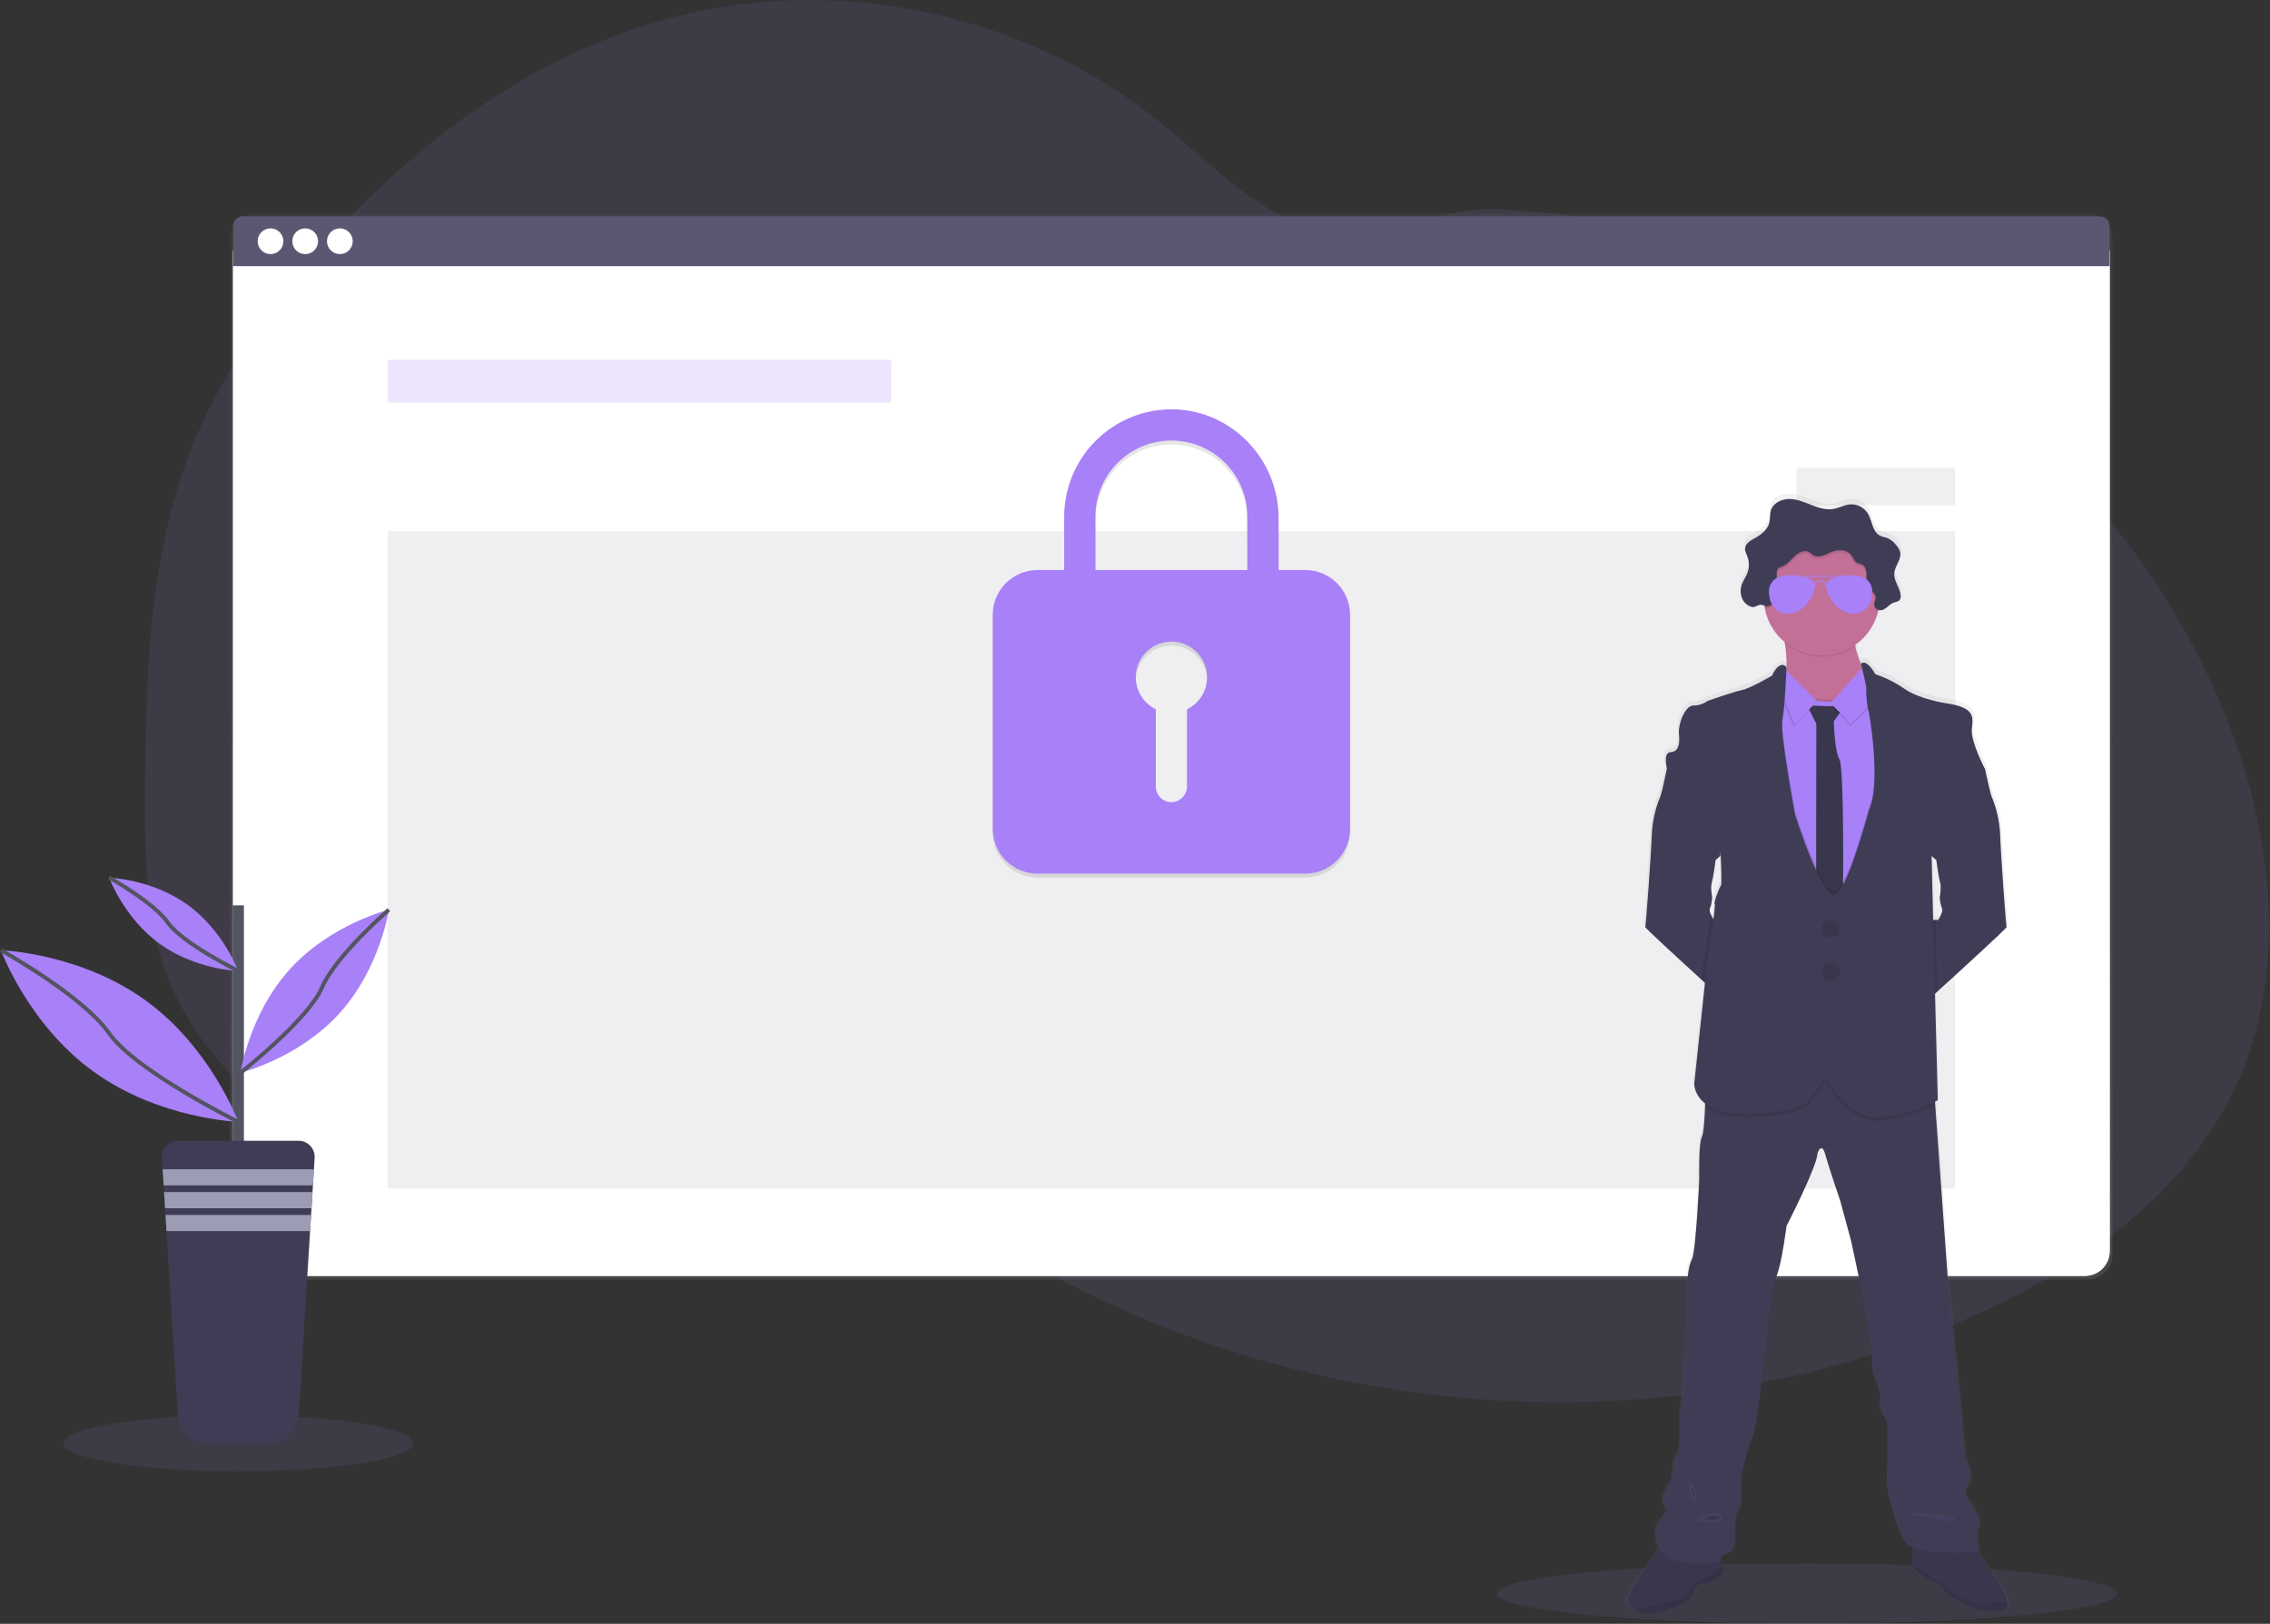 <svg width="1146" height="820" viewBox="0 0 1146 820" fill="none" xmlns="http://www.w3.org/2000/svg">
<rect x="0" y="0" width="1146" height="820" fill="#333333" stroke="none"/>
<g clip-path="url(#clip0)">
<path opacity="0.1" d="M1127.43 551.22C1100.86 606.03 1046.91 642.68 991 666.85C915.73 699.4 832.84 712.31 751.09 706.85C736.763 705.897 722.48 704.373 708.24 702.28C658.784 695.065 610.568 681.025 564.97 660.56C551.81 654.633 538.917 648.163 526.29 641.15C505.2 629.461 484.993 616.245 465.83 601.61C461.01 597.93 456.257 594.157 451.57 590.29C448.32 587.61 445.1 584.87 441.83 582.21C434.93 576.6 427.83 571.27 419.91 567.28C417.52 566.075 415.07 564.994 412.57 564.04C387.49 554.5 358.57 558.1 332.46 565.54C312.6 571.2 293.24 578.95 273.4 584.48C264.575 587.015 255.583 588.926 246.49 590.2C226.189 592.77 205.572 590.959 186.03 584.89L184.36 584.37C181.56 583.49 178.783 582.527 176.03 581.48L174.36 580.84C171.693 579.813 169.083 578.71 166.53 577.53L164.86 576.77C162.193 575.53 159.583 574.22 157.03 572.84C156.11 572.36 155.2 571.84 154.3 571.35C139.773 563.236 126.568 552.955 115.14 540.86C114.81 540.53 114.5 540.19 114.14 539.86C112.55 538.14 110.99 536.39 109.48 534.6C108.92 533.94 108.36 533.28 107.81 532.6C106.017 530.413 104.287 528.177 102.62 525.89C102.37 525.56 102.13 525.22 101.89 524.89C95.061 515.443 89.4 505.206 85.03 494.4C84.89 494.07 84.76 493.73 84.64 493.4C83.307 489.967 82.09 486.477 80.99 482.93C80.54 481.45 80.11 479.93 79.73 478.45C79.6 478.01 79.48 477.56 79.37 477.12C73.85 455.39 73.22 432.8 73.22 410.34C73.22 407.72 73.22 405.103 73.22 402.49C73.38 366.16 73.94 329.21 79.3 293.38C79.3 293.13 79.37 292.88 79.41 292.64C81.204 280.578 83.644 268.621 86.72 256.82C89.939 244.438 94.053 232.306 99.03 220.52C111.36 191.52 129.29 165.13 149.2 140.67C199.35 79.12 265.12 27.45 342.1 8.11C425.05 -12.72 517.24 7.24 584.15 60.51C604.55 76.75 622.88 95.98 645.79 108.43C665.79 119.27 689.2 123.76 710.62 115.23C728.32 108.18 739.84 104.68 759.72 105.75C800.876 108.078 841.449 116.576 880.08 130.96C881.64 131.53 883.2 132.12 884.75 132.71C985.46 171.24 1072.03 247.79 1117.03 346.16C1118.22 348.76 1119.38 351.38 1120.5 354.02C1147.33 416.69 1157.03 490.14 1127.43 551.22Z" fill="#A880F7"/>
<path opacity="0.1" d="M120.3 742.99C169.056 742.99 208.58 736.641 208.58 728.81C208.58 720.979 169.056 714.63 120.3 714.63C71.544 714.63 32.02 720.979 32.02 728.81C32.02 736.641 71.544 742.99 120.3 742.99Z" fill="#A880F7"/>
<path opacity="0.1" d="M912.26 819.91C998.709 819.91 1068.79 813.105 1068.79 804.71C1068.79 796.315 998.709 789.51 912.26 789.51C825.811 789.51 755.73 796.315 755.73 804.71C755.73 813.105 825.811 819.91 912.26 819.91Z" fill="#A880F7"/>
<path d="M1053.98 107.75H128.63C121.732 107.75 116.14 113.342 116.14 120.24V633.59C116.14 640.488 121.732 646.08 128.63 646.08H1053.98C1060.88 646.08 1066.47 640.488 1066.47 633.59V120.24C1066.47 113.342 1060.88 107.75 1053.98 107.75Z" fill="url(#paint0_linear)"/>
<path d="M1052.58 115.32H130.14C123.242 115.32 117.65 120.912 117.65 127.81V631.8C117.65 638.698 123.242 644.29 130.14 644.29H1052.58C1059.48 644.29 1065.07 638.698 1065.07 631.8V127.81C1065.07 120.912 1059.48 115.32 1052.58 115.32Z" fill="white"/>
<path d="M1052.58 115.32H130.14C123.242 115.32 117.65 120.912 117.65 127.81V631.8C117.65 638.698 123.242 644.29 130.14 644.29H1052.58C1059.48 644.29 1065.07 638.698 1065.07 631.8V127.81C1065.07 120.912 1059.48 115.32 1052.58 115.32Z" fill="white"/>
<path opacity="0.04" d="M1052.58 115.32H130.14C123.242 115.32 117.65 120.912 117.65 127.81V631.8C117.65 638.698 123.242 644.29 130.14 644.29H1052.58C1059.48 644.29 1065.07 638.698 1065.07 631.8V127.81C1065.07 120.912 1059.48 115.32 1052.58 115.32Z" fill="white"/>
<path d="M1060.26 109.25H122.46C121.184 109.25 119.961 109.757 119.059 110.659C118.157 111.561 117.65 112.784 117.65 114.06V134.39H1065.03V114.06C1065.03 112.791 1064.53 111.574 1063.64 110.673C1062.74 109.772 1061.53 109.261 1060.26 109.25Z" fill="#5A5773"/>
<path d="M136.57 128.32C140.16 128.32 143.07 125.41 143.07 121.82C143.07 118.23 140.16 115.32 136.57 115.32C132.98 115.32 130.07 118.23 130.07 121.82C130.07 125.41 132.98 128.32 136.57 128.32Z" fill="white"/>
<path d="M154.07 128.32C157.66 128.32 160.57 125.41 160.57 121.82C160.57 118.23 157.66 115.32 154.07 115.32C150.48 115.32 147.57 118.23 147.57 121.82C147.57 125.41 150.48 128.32 154.07 128.32Z" fill="white"/>
<path d="M171.57 128.32C175.16 128.32 178.07 125.41 178.07 121.82C178.07 118.23 175.16 115.32 171.57 115.32C167.98 115.32 165.07 118.23 165.07 121.82C165.07 125.41 167.98 128.32 171.57 128.32Z" fill="white"/>
<path opacity="0.2" d="M449.93 181.67H195.68V203.25H449.93V181.67Z" fill="#A880F7"/>
<path opacity="0.1" d="M987.04 268.2H195.68V600.16H987.04V268.2Z" fill="#5A5773"/>
<path opacity="0.1" d="M659.03 289.85H645.48V263.53C645.48 233.83 621.8 209.14 592.1 208.69C584.938 208.615 577.832 209.958 571.192 212.641C564.552 215.325 558.508 219.296 553.409 224.325C548.311 229.355 544.258 235.344 541.485 241.948C538.711 248.551 537.272 255.638 537.25 262.8V289.85H523.73C517.755 289.868 512.03 292.25 507.805 296.475C503.58 300.7 501.198 306.425 501.18 312.4V420.62C501.198 426.595 503.58 432.32 507.805 436.545C512.03 440.77 517.755 443.152 523.73 443.17H659.03C665.004 443.152 670.728 440.769 674.951 436.544C679.175 432.319 681.554 426.594 681.57 420.62V312.4C681.554 306.426 679.175 300.701 674.951 296.476C670.728 292.251 665.004 289.869 659.03 289.85ZM599.28 360.2V398.96C599.293 401.012 598.525 402.993 597.133 404.501C595.74 406.008 593.827 406.93 591.78 407.08C590.711 407.13 589.644 406.963 588.641 406.588C587.639 406.214 586.724 405.64 585.95 404.902C585.176 404.163 584.559 403.275 584.138 402.292C583.717 401.308 583.5 400.25 583.5 399.18V360.18C579.842 358.396 576.896 355.425 575.144 351.751C573.391 348.077 572.936 343.918 573.851 339.953C574.767 335.987 576.999 332.448 580.185 329.915C583.37 327.381 587.32 326.001 591.39 326.001C595.46 326.001 599.41 327.381 602.595 329.915C605.781 332.448 608.013 335.987 608.929 339.953C609.844 343.918 609.389 348.077 607.636 351.751C605.884 355.425 602.938 358.396 599.28 360.18V360.2ZM629.72 289.85H553.03V262.8C553.03 252.634 557.068 242.885 564.257 235.697C571.445 228.508 581.194 224.47 591.36 224.47C601.526 224.47 611.275 228.508 618.463 235.697C625.652 242.885 629.69 252.634 629.69 262.8L629.72 289.85Z" fill="black"/>
<path d="M659.03 287.85H645.48V261.53C645.48 231.83 621.8 207.14 592.1 206.69C584.938 206.615 577.832 207.958 571.192 210.641C564.552 213.325 558.508 217.296 553.409 222.325C548.311 227.355 544.258 233.344 541.485 239.948C538.711 246.551 537.272 253.638 537.25 260.8V287.85H523.73C517.755 287.868 512.03 290.25 507.805 294.475C503.58 298.7 501.198 304.425 501.18 310.4V418.62C501.198 424.595 503.58 430.32 507.805 434.545C512.03 438.77 517.755 441.152 523.73 441.17H659.03C665.004 441.152 670.728 438.769 674.951 434.544C679.175 430.319 681.554 424.594 681.57 418.62V310.4C681.554 304.426 679.175 298.701 674.951 294.476C670.728 290.251 665.004 287.869 659.03 287.85V287.85ZM599.28 358.2V396.96C599.293 399.012 598.525 400.993 597.133 402.501C595.74 404.008 593.827 404.93 591.78 405.08C590.711 405.13 589.644 404.963 588.641 404.588C587.639 404.214 586.724 403.64 585.95 402.902C585.176 402.163 584.559 401.275 584.138 400.292C583.717 399.308 583.5 398.25 583.5 397.18V358.18C579.842 356.396 576.896 353.425 575.144 349.751C573.391 346.077 572.936 341.918 573.851 337.953C574.767 333.987 576.999 330.448 580.185 327.915C583.37 325.381 587.32 324.001 591.39 324.001C595.46 324.001 599.41 325.381 602.595 327.915C605.781 330.448 608.013 333.987 608.929 337.953C609.844 341.918 609.389 346.077 607.636 349.751C605.884 353.425 602.938 356.396 599.28 358.18V358.2ZM629.72 287.85H553.03V260.8C553.03 250.634 557.068 240.885 564.257 233.697C571.445 226.508 581.194 222.47 591.36 222.47C601.526 222.47 611.275 226.508 618.463 233.697C625.652 240.885 629.69 250.634 629.69 260.8L629.72 287.85Z" fill="#A880F7"/>
<path opacity="0.1" d="M987.04 236.25H906.94V255.16H987.04V236.25Z" fill="#5A5773"/>
<path d="M1014.3 809.29C1013.77 806.639 1012.87 804.077 1011.62 801.68L999.62 783.76H999.69C999.69 783.76 997.8 774.76 999.69 770.34C1001.58 765.92 992.95 755.05 992.95 755.05C992.95 755.05 991.9 752.32 994.64 748.96C997.38 745.6 992.95 735.76 992.95 735.76C992.95 735.76 990.85 715.21 990.64 712.07C990.43 708.93 988.74 691.53 988.74 691.53L984.74 654.64L977.62 556.87L977.49 555.04C978.37 554.61 978.84 554.34 978.84 554.34L977.42 500.28L978.65 499.17C989.39 489.45 1014.16 466.95 1013.91 466.46C1013.66 465.97 1010.91 428.89 1010.59 419.61C1010.32 413.015 1008.87 406.521 1006.33 400.43C1005.71 399.2 1003.92 391.09 1003.18 387.66C1002.98 386.72 1002.85 386.13 1002.85 386.13C1002.85 386.13 995.59 372.29 996.22 366C996.85 359.71 998.11 355 982.63 352.8C982.63 352.8 969.63 350.86 961.89 345.57C957.313 342.401 952.31 339.896 947.03 338.13C947.03 338.13 942.69 330.13 939.67 332.84C938.391 329.985 937.435 326.997 936.82 323.93L936.73 323.37C942.463 319.373 946.588 313.468 948.37 306.71C948.47 306.33 948.55 305.94 948.64 305.56C948.94 305.662 949.253 305.719 949.57 305.73C952.2 305.73 953.82 302.8 956.28 301.87C957.28 301.48 958.51 301.42 959.28 300.63C959.534 300.325 959.723 299.973 959.837 299.593C959.95 299.213 959.985 298.814 959.94 298.42C959.965 298.147 959.965 297.873 959.94 297.6C959.945 297.503 959.945 297.407 959.94 297.31V297.41C959.27 293.77 956.45 290.54 956.76 286.84C957.06 283.36 960.12 280.3 959.87 276.91C959.867 276.642 959.843 276.375 959.8 276.11V276.23C959.427 274.906 958.741 273.692 957.8 272.69C956.724 271.223 955.311 270.037 953.68 269.23C952.29 268.62 950.68 268.48 949.38 267.75C945.56 265.67 945.57 260.25 943.3 256.55C942.327 255.005 940.947 253.759 939.311 252.95C937.676 252.14 935.848 251.797 934.03 251.96C931.19 252.24 928.62 253.75 925.81 254.24C921.97 254.92 918.06 253.67 914.42 252.24C910.78 250.81 907.09 249.24 903.18 249.24C899.27 249.24 895.04 251.24 893.86 254.93C893.23 256.93 893.54 259.08 893.06 261.11C892.2 264.69 889.06 267.25 885.81 269.03C883.81 270.14 881.43 271.41 880.81 273.51C880.81 273.45 880.81 273.4 880.81 273.35C880.765 273.518 880.732 273.688 880.71 273.86C880.69 274.083 880.69 274.307 880.71 274.53C880.71 275.97 881.47 277.34 881.98 278.71C882.93 281.316 882.909 284.178 881.92 286.77C881.18 288.67 879.92 290.34 879.2 292.23C878.861 293.11 878.639 294.032 878.54 294.97V294.81C878.515 295.236 878.515 295.664 878.54 296.09C878.528 297.55 878.871 298.992 879.54 300.29C879.999 301.186 880.632 301.982 881.404 302.629C882.175 303.277 883.068 303.763 884.03 304.06C886.03 304.52 887.28 302.56 889.39 303.06C889.768 303.151 890.139 303.268 890.5 303.41C890.57 303.86 890.64 304.31 890.72 304.75C891.996 311.48 895.582 317.553 900.86 321.92C900.86 322.16 900.94 322.4 900.97 322.65C901.609 326.637 901.887 330.673 901.8 334.71C901.8 334.71 898.65 330.1 894.33 339C894.33 339 883.06 345.5 879.17 346.24C875.28 346.98 861.47 351.79 861.47 351.79C859.387 353.296 856.881 354.105 854.31 354.1C850 354.1 846.42 363.53 846.94 368.66C847.46 373.79 846.63 377.57 842.62 377.78C838.61 377.99 840.8 386.12 840.83 386.26L840.46 388.01C839.68 391.59 837.98 399.27 837.38 400.47C834.837 406.562 833.392 413.055 833.11 419.65C832.8 428.93 830.11 465.87 829.8 466.5C829.59 466.91 846.56 482.42 858.49 493.26L860.22 494.82L854.73 546.1C854.89 548.076 855.477 549.993 856.451 551.72C857.425 553.446 858.762 554.941 860.37 556.1C860.37 556.7 860.37 557.31 860.31 557.94C860.07 563.94 859.59 571.2 858.63 573.1C856.95 576.46 857.37 594.48 857.37 594.48C857.37 594.48 855.68 631.16 853.58 635.15C851.48 639.14 851.05 647.51 851.68 649.15C852.31 650.79 849.57 694.84 849.57 694.84L847.47 714.55C847.47 714.55 848.1 733.41 846.2 733.83C844.3 734.25 843.25 747.25 843.25 747.25C843.25 747.25 836.52 756.47 839.46 759.82C842.4 763.17 839.03 764.65 838.72 765.48C838.41 766.31 832.3 769.48 836.72 781.2C836.761 781.316 836.807 781.429 836.86 781.54C832.72 787.29 819.6 805.84 820.4 808.66C820.991 810.454 822.242 811.956 823.9 812.86C826.99 814.71 832.29 815.57 840.72 812.86C854.72 808.35 853.72 805.1 853.72 805.1C853.792 803.581 854.444 802.146 855.541 801.093C856.639 800.04 858.099 799.448 859.62 799.44C865.41 799.02 869.73 793.68 869.73 793.68L869.05 791.15L868.12 787.65C868.23 786.65 868.94 784.9 872.12 783.93C876.97 782.46 875.7 773.24 875.7 773.24C875.7 773.24 875.28 763.6 877.38 762.34C879.48 761.08 878.65 745.15 878.65 745.15C878.65 745.15 880.97 733.62 884.33 725.86C887.69 718.1 891.71 672 891.71 672C891.71 672 894.44 649.36 896.97 642.86C899.5 636.36 901.82 618.13 901.82 618.13C901.82 618.13 917.41 587.94 917.61 581.23C917.61 581.23 919.61 574.94 921.61 581.86C923.61 588.78 929.23 605.34 929.23 605.34L934.7 625.67L941.23 656.06L945.45 681.64C945.45 681.64 944.81 691.28 946.45 694.64C948.09 698 950.45 705.74 949.19 707.21C947.93 708.68 951.71 715.6 952.77 717.06C953.83 718.52 952.77 749.55 952.77 749.55C952.77 749.55 957.61 775.96 964.56 780.55C965.045 780.869 965.561 781.137 966.1 781.35C966 784.21 965.9 788.04 966.03 790.04C966.015 790.487 966.089 790.933 966.25 791.35C966.88 792.19 974.04 797.85 975.52 797.85C977 797.85 982.25 801.52 982.47 803.3C982.69 805.08 997.86 812.62 1000.01 812.84C1002.16 813.06 1012.58 814.93 1014.01 812C1014.36 811.143 1014.46 810.203 1014.3 809.29ZM977.03 431.57L978.11 432.5C978.11 432.5 979.22 441.15 980.01 443.74C980.8 446.33 979.85 451.37 979.85 451.37C979.923 453.251 980.297 455.108 980.96 456.87C981.9 458.76 979.06 462.87 979.06 462.87H976.53L975.74 430.49L977.03 431.57ZM901.8 334.89V334.7C901.78 334.76 901.77 334.83 901.77 334.89H901.8ZM862.95 459.54C862.561 458.702 862.504 457.748 862.79 456.87C863.015 456.395 863.192 455.9 863.32 455.39C863.631 454.076 863.825 452.738 863.9 451.39C863.902 451.373 863.902 451.357 863.9 451.34C863.81 450.86 863 446.22 863.75 443.76C864.5 441.3 865.64 432.52 865.64 432.52L866.36 431.91L868.03 430.46C868.03 430.46 868.03 429.92 868.15 429.03C868.5 436.63 868.78 445.03 868.33 445.45C867.49 446.28 864.43 454.45 865.17 454.77C865.41 454.88 865.08 458.15 864.52 462.55C863.891 461.605 863.365 460.596 862.95 459.54V459.54Z" fill="url(#paint1_linear)"/>
<path d="M943.55 342.88V355.32L918.03 368.15C918.03 368.15 892.69 352.82 898.94 346.72C902.94 342.86 902.17 332.26 901.09 324.97C900.46 320.73 899.73 317.62 899.73 317.62C899.73 317.62 945.25 304.62 938.37 314.49C936.07 317.79 935.89 322.06 936.66 326.29C938.22 334.68 943.55 342.88 943.55 342.88Z" fill="#C37098"/>
<path d="M873.64 464.53L870.35 505.05C870.35 505.05 865.42 500.58 859.04 494.76C847.21 483.97 830.41 468.54 830.61 468.13C830.92 467.5 833.61 430.74 833.9 421.5C834.174 414.941 835.602 408.482 838.12 402.42C838.72 401.22 840.41 393.58 841.12 390.01C841.36 388.9 841.51 388.18 841.51 388.18L847.03 385.96C847.03 385.96 870.03 411.62 870.03 412.09C870.03 412.56 868.46 432.27 868.46 432.27L866.83 433.69L866.12 434.3C866.12 434.3 865.02 442.91 864.24 445.49C863.46 448.07 864.3 452.55 864.39 453.03C864.317 454.377 864.126 455.716 863.82 457.03C863.69 457.535 863.512 458.028 863.29 458.5C863.008 459.375 863.065 460.325 863.45 461.16C863.895 462.319 864.472 463.423 865.17 464.45L873.64 464.53Z" fill="#3F3D56"/>
<path d="M1013.03 468.13C1013.27 468.62 988.74 491.01 978.11 500.68L973.29 505.05L970.03 464.53H978.48C978.48 464.53 981.3 460.46 980.36 458.58C979.705 456.827 979.337 454.98 979.27 453.11C979.27 453.11 980.2 448.11 979.42 445.52C978.64 442.93 977.54 434.33 977.54 434.33L976.47 433.41L975.2 432.3C975.2 432.3 973.63 412.59 973.63 412.12C973.63 411.65 996.63 385.99 996.63 385.99L1002.11 388.18C1002.11 388.18 1002.23 388.77 1002.43 389.71C1003.17 393.12 1004.94 401.19 1005.55 402.42C1008.07 408.482 1009.5 414.941 1009.77 421.5C1010.03 430.74 1012.71 467.5 1013.03 468.13Z" fill="#3F3D56"/>
<path d="M1013.13 812.07C1011.66 814.99 1001.34 813.07 999.21 812.91C997.08 812.75 982.04 805.18 981.83 803.41C981.62 801.64 976.41 797.99 974.95 797.99C973.49 797.99 966.4 792.35 965.77 791.52C965.61 791.106 965.539 790.663 965.56 790.22C965.34 786.79 965.77 777.96 965.77 777.96L996.02 779.63L1010.72 801.74C1011.96 804.125 1012.85 806.674 1013.38 809.31C1013.56 810.235 1013.47 811.192 1013.13 812.07V812.07Z" fill="#3F3D56"/>
<path opacity="0.1" d="M1013.13 812.07C1011.66 814.99 1001.34 813.07 999.21 812.91C997.08 812.75 982.04 805.18 981.83 803.41C981.62 801.64 976.41 797.99 974.95 797.99C973.49 797.99 966.4 792.35 965.77 791.52C965.61 791.106 965.539 790.663 965.56 790.22C965.34 786.79 965.77 777.96 965.77 777.96L996.02 779.63L1010.72 801.74C1011.96 804.125 1012.85 806.674 1013.38 809.31C1013.56 810.235 1013.47 811.192 1013.13 812.07V812.07Z" fill="black"/>
<path opacity="0.1" d="M1013.13 812.07C1011.66 814.99 1001.34 813.07 999.21 812.91C997.08 812.75 982.04 805.18 981.83 803.41C981.62 801.64 976.41 797.99 974.95 797.99C973.49 797.99 966.4 792.35 965.77 791.52C965.61 791.106 965.539 790.663 965.56 790.22L975.36 796.42C975.36 796.42 981.62 800.42 983.29 802.79C984.96 805.16 998.12 810.09 999.21 810.19C1000.02 810.27 1008.66 808.61 1013.38 809.31C1013.56 810.235 1013.47 811.192 1013.13 812.07V812.07Z" fill="black"/>
<path d="M870.13 793.82C870.13 793.82 865.85 799.14 860.13 799.55C858.621 799.561 857.173 800.152 856.086 801.199C855 802.247 854.357 803.672 854.29 805.18C854.29 805.18 855.29 808.42 841.46 812.91C833.11 815.6 827.86 814.75 824.8 812.91C823.158 812.004 821.919 810.511 821.33 808.73C820.39 805.4 838.85 780.05 838.85 780.05L855.65 779.05L867.65 784.47L869.49 791.34L870.13 793.82Z" fill="#3F3D56"/>
<path opacity="0.1" d="M870.13 793.82C870.13 793.82 865.85 799.14 860.13 799.55C858.621 799.561 857.173 800.152 856.086 801.199C855 802.247 854.357 803.672 854.29 805.18C854.29 805.18 855.29 808.42 841.46 812.91C833.11 815.6 827.86 814.75 824.8 812.91C823.158 812.004 821.919 810.511 821.33 808.73C820.39 805.4 838.85 780.05 838.85 780.05L855.65 779.05L867.65 784.47L869.49 791.34L870.13 793.82Z" fill="black"/>
<path opacity="0.1" d="M870.13 793.82C870.13 793.82 865.85 799.14 860.13 799.55C858.621 799.561 857.173 800.152 856.086 801.199C855 802.247 854.357 803.672 854.29 805.18C854.29 805.18 855.29 808.42 841.46 812.91C833.11 815.6 827.86 814.75 824.8 812.91C832.67 812.09 850.06 807.12 851.8 805.4C853.89 803.31 856.5 797.57 858.27 797.47C859.5 797.39 865.75 793.63 869.5 791.3L870.13 793.82Z" fill="black"/>
<path d="M998.94 770.56C997.06 774.94 998.94 783.91 998.94 783.91C998.94 783.91 970.94 785.37 964.1 780.78C957.26 776.19 952.42 749.9 952.42 749.9C952.42 749.9 953.42 719.03 952.42 717.57C951.42 716.11 947.62 709.23 948.87 707.77C950.12 706.31 947.87 698.59 946.16 695.25C944.45 691.91 945.16 682.32 945.16 682.32L940.98 656.86L934.52 626.62L929.03 606.38C929.03 606.38 923.4 589.9 921.49 583.02C919.58 576.14 917.56 582.39 917.56 582.39C917.36 589.07 901.92 619.11 901.92 619.11C901.92 619.11 899.62 637.26 897.12 643.72C894.62 650.18 891.9 672.72 891.9 672.72C891.9 672.72 887.9 718.61 884.6 726.33C881.3 734.05 879.03 745.52 879.03 745.52C879.03 745.52 879.87 761.38 877.78 762.63C875.69 763.88 876.03 773.48 876.03 773.48C876.03 773.48 877.28 782.65 872.48 784.12C867.68 785.59 868.48 788.71 868.48 788.71C868.48 788.71 841.78 793.09 837.4 781.4C833.02 769.71 839.07 766.6 839.4 765.76C839.73 764.92 843.06 763.47 840.14 760.12C837.22 756.77 843.89 747.61 843.89 747.61C843.89 747.61 844.94 734.68 846.81 734.26C848.68 733.84 848.07 715.07 848.07 715.07L850.15 695.46C850.15 695.46 852.87 651.65 852.24 649.98C851.61 648.31 852.03 639.98 854.12 635.98C856.21 631.98 857.87 595.5 857.87 595.5C857.87 595.5 857.45 577.57 859.12 574.23C860.12 572.34 860.54 565.07 860.78 559.14C860.96 554.61 861 550.86 861 550.86L884.36 542.1L914.36 532.51L939.6 544.61L976.53 551.7L976.99 558.07L984.04 655.38L988.04 692.09C988.04 692.09 989.71 709.4 989.92 712.53C990.13 715.66 992.21 736.11 992.21 736.11C992.21 736.11 996.59 745.91 993.88 749.25C991.17 752.59 992.21 755.25 992.21 755.25C992.21 755.25 1000.82 766.18 998.94 770.56Z" fill="#3F3D56"/>
<path opacity="0.1" d="M938.39 314.49C936.09 317.79 935.91 322.06 936.68 326.29C931.425 329.997 925.097 331.875 918.67 331.635C912.243 331.395 906.074 329.049 901.11 324.96V324.96C900.48 320.72 899.75 317.61 899.75 317.61C899.75 317.61 945.27 304.63 938.39 314.49Z" fill="black"/>
<path d="M949.03 301.73C949.03 307.525 947.312 313.19 944.092 318.008C940.873 322.827 936.297 326.582 930.943 328.8C925.589 331.017 919.698 331.598 914.014 330.467C908.33 329.336 903.11 326.546 899.012 322.448C894.914 318.351 892.124 313.13 890.993 307.446C889.863 301.763 890.443 295.871 892.66 290.517C894.878 285.164 898.634 280.587 903.452 277.368C908.27 274.148 913.935 272.43 919.73 272.43C923.583 272.411 927.401 273.157 930.965 274.623C934.528 276.088 937.765 278.246 940.49 280.97C943.214 283.695 945.372 286.932 946.838 290.495C948.304 294.059 949.049 297.877 949.03 301.73Z" fill="#C37098"/>
<path opacity="0.1" d="M955.13 350.42L945.53 521.37L893.38 510.42L883.05 441.89L893.28 349.89L900.98 350.88L914.56 352.61L928.01 353.44L942.59 351.82L955.13 350.42Z" fill="black"/>
<path d="M955.13 351.67L945.53 522.62L893.38 511.67L883.05 443.14L893.28 351.15L900.98 352.13L914.56 353.86L928.01 354.69L942.59 353.07L955.13 351.67Z" fill="#A880F7"/>
<path d="M912.26 356.26L931.04 356.89L925.76 364.28C925.76 364.28 926.13 379.21 928.64 383.49C931.15 387.77 930.41 453.89 930.41 453.89L925.41 463.38L916.86 452.74L916.97 365.44L912.26 356.26Z" fill="#3F3D56"/>
<path opacity="0.1" d="M912.26 356.26L931.04 356.89L925.76 364.28C925.76 364.28 926.13 379.21 928.64 383.49C931.15 387.77 930.41 453.89 930.41 453.89L925.41 463.38L916.86 452.74L916.97 365.44L912.26 356.26Z" fill="black"/>
<path opacity="0.1" d="M941.67 336.86L924.15 356.26L934.16 366.69L950.75 350.52L941.67 336.86Z" fill="black"/>
<path d="M941.67 335.61L924.15 355.01L934.16 365.44L950.75 349.27L941.67 335.61Z" fill="#A880F7"/>
<path opacity="0.1" d="M916.75 355.32L899.01 337.59L897.34 346.87L905.48 367.21L916.75 355.32Z" fill="black"/>
<path d="M917.37 354.07L899.64 336.34L897.97 345.62L906.11 365.96L917.37 354.07Z" fill="#A880F7"/>
<path opacity="0.1" d="M977.08 558.1C968.566 562.157 959.445 564.795 950.08 565.91C932.87 568.1 921.61 546.2 921.61 546.2L915.04 554.75C912.95 563.83 881.14 566.12 868.21 562.68C865.527 562.017 863.004 560.824 860.79 559.17C860.97 554.64 861.01 550.89 861.01 550.89L884.37 542.13L914.37 532.54L939.61 544.64L976.54 551.73L977.08 558.1Z" fill="black"/>
<path opacity="0.1" d="M955.13 351.68L945.54 522.62L893.38 511.67L883.03 443.15L893.25 351.15L900.95 352.15C900.753 355.501 900.376 358.839 899.82 362.15C898.57 368 906.29 409.51 906.29 409.51C906.29 409.51 920.96 456.06 927.56 449.35C934.16 442.64 943.56 407.21 943.56 407.21C949.93 394.07 943.67 357.21 943.2 356.47C942.873 355.38 942.671 354.256 942.6 353.12L955.13 351.68Z" fill="black"/>
<path opacity="0.1" d="M977.66 483.96L978.1 500.71L973.28 505.08L970.03 464.53H977.23L977.66 483.96Z" fill="black"/>
<path opacity="0.1" d="M864.4 453.06C864.327 454.407 864.136 455.746 863.83 457.06C863.83 456.69 863.83 456.48 863.75 456.45C863.45 456.37 863.81 454.84 864.4 453.06Z" fill="black"/>
<path opacity="0.1" d="M873.64 464.53L870.35 505.05C870.35 505.05 865.42 500.58 859.04 494.76L859.8 487.58C859.8 487.58 862.49 469.94 863.47 461.24C863.914 462.399 864.492 463.503 865.19 464.53H873.64Z" fill="black"/>
<path d="M901.93 336.96C901.93 336.96 898.81 332.37 894.53 341.23C894.53 341.23 883.37 347.7 879.53 348.43C875.69 349.16 862.03 353.96 862.03 353.96C859.967 355.451 857.486 356.253 854.94 356.25C850.66 356.25 847.11 365.64 847.63 370.75C848.15 375.86 847.32 379.62 843.36 379.83C839.4 380.04 841.58 388.27 841.58 388.27L867.97 418.52C867.97 418.52 869.64 446.37 868.81 447.21C867.98 448.05 864.95 456.21 865.68 456.49C866.41 456.77 861.68 487.57 861.68 487.57L855.32 547.34C855.32 547.34 855.32 557.34 868.26 560.79C881.2 564.24 913.03 561.96 915.08 552.88L921.65 544.32C921.65 544.32 932.91 566.23 950.12 564.04C967.33 561.85 978.29 555.59 978.29 555.59L976.41 483.96L975.16 432.33L1002.03 388.18C1002.03 388.18 994.83 374.41 995.46 368.18C996.09 361.95 997.33 357.23 982 355.04C982 355.04 969.07 353.11 961.45 347.84C956.922 344.696 951.973 342.205 946.75 340.44C946.75 340.44 942.45 332.44 939.46 335.18C939.46 335.18 942.46 346.49 942.21 348.18C941.96 349.87 942.68 357.51 943.15 358.3C943.62 359.09 949.88 395.9 943.51 409.04C943.51 409.04 934.16 444.47 927.51 451.18C920.86 457.89 906.24 411.34 906.24 411.34C906.24 411.34 898.52 369.82 899.77 363.98C901.02 358.14 901.93 336.96 901.93 336.96Z" fill="#3F3D56"/>
<path d="M924.25 473.71C926.785 473.71 928.84 471.655 928.84 469.12C928.84 466.585 926.785 464.53 924.25 464.53C921.715 464.53 919.66 466.585 919.66 469.12C919.66 471.655 921.715 473.71 924.25 473.71Z" fill="#3F3D56"/>
<path d="M924.25 495.35C926.785 495.35 928.84 493.295 928.84 490.76C928.84 488.225 926.785 486.17 924.25 486.17C921.715 486.17 919.66 488.225 919.66 490.76C919.66 493.295 921.715 495.35 924.25 495.35Z" fill="#3F3D56"/>
<path opacity="0.1" d="M924.25 473.71C926.785 473.71 928.84 471.655 928.84 469.12C928.84 466.585 926.785 464.53 924.25 464.53C921.715 464.53 919.66 466.585 919.66 469.12C919.66 471.655 921.715 473.71 924.25 473.71Z" fill="black"/>
<path opacity="0.1" d="M924.25 495.35C926.785 495.35 928.84 493.295 928.84 490.76C928.84 488.225 926.785 486.17 924.25 486.17C921.715 486.17 919.66 488.225 919.66 490.76C919.66 493.295 921.715 495.35 924.25 495.35Z" fill="black"/>
<path opacity="0.1" d="M965.5 764.3C965.5 764.3 984.34 765.76 986.21 767.22C988.08 768.68 965.5 764.3 965.5 764.3Z" fill="black" stroke="#A880F7" stroke-miterlimit="10"/>
<path opacity="0.1" d="M853.33 749.49C853.33 749.49 857.33 754.49 855.63 756.79C853.93 759.09 853.33 749.49 853.33 749.49Z" fill="black" stroke="#A880F7" stroke-miterlimit="10"/>
<path opacity="0.1" d="M858.13 767.52C858.13 767.52 865.43 762.72 868.35 765.91C871.27 769.1 858.13 767.52 858.13 767.52Z" fill="black" stroke="#A880F7" stroke-miterlimit="10"/>
<path opacity="0.1" d="M949.03 301.73C949.036 304.23 948.72 306.72 948.09 309.14C947.473 308.859 946.957 308.396 946.61 307.813C946.264 307.231 946.103 306.556 946.15 305.88C946.28 304.69 947.07 303.6 946.9 302.42C946.65 300.6 944.45 299.86 943.29 298.42C941.86 296.68 942.17 294.15 942.29 291.9C942.41 289.65 941.84 286.9 939.73 286.13C939.1 285.9 938.41 285.88 937.8 285.62C936.14 284.92 935.63 282.86 934.52 281.44C932.3 278.58 927.89 278.64 924.52 280C923.053 280.703 921.551 281.331 920.02 281.88C919.253 282.15 918.439 282.259 917.628 282.199C916.818 282.138 916.028 281.911 915.31 281.53C914.65 281.11 914.12 280.53 913.44 280.11C911.18 278.75 908.22 280.11 906.26 281.86C904.3 283.61 902.73 285.96 900.26 287.03C899.15 287.53 897.78 287.83 897.26 288.91C897.003 289.498 896.893 290.14 896.94 290.78C896.94 294.67 897.4 298.62 896.59 302.43C896.07 304.88 894.35 307.66 891.86 307.36C891.55 307.314 891.245 307.237 890.95 307.13C890.2 303.125 890.294 299.007 891.226 295.041C892.158 291.074 893.907 287.345 896.361 284.093C898.815 280.84 901.921 278.135 905.479 276.15C909.038 274.166 912.971 272.945 917.028 272.567C921.086 272.188 925.177 272.66 929.041 273.952C932.906 275.244 936.458 277.328 939.471 280.071C942.485 282.814 944.893 286.154 946.542 289.88C948.192 293.606 949.046 297.635 949.05 301.71L949.03 301.73Z" fill="black"/>
<path d="M889.64 305.47C890.39 305.64 891.1 306.03 891.87 306.13C894.36 306.43 896.08 303.65 896.6 301.2C897.41 297.39 896.99 293.44 896.96 289.55C896.904 288.91 897.011 288.267 897.27 287.68C897.84 286.6 899.21 286.3 900.27 285.8C902.69 284.72 904.27 282.42 906.27 280.63C908.27 278.84 911.18 277.52 913.44 278.88C914.11 279.28 914.65 279.88 915.31 280.3C916.032 280.675 916.823 280.9 917.634 280.96C918.445 281.02 919.261 280.915 920.03 280.65C921.58 280.19 923.03 279.38 924.52 278.77C927.86 277.41 932.28 277.36 934.52 280.2C935.63 281.63 936.14 283.68 937.8 284.38C938.41 284.64 939.1 284.67 939.73 284.9C941.84 285.69 942.38 288.42 942.29 290.67C942.2 292.92 941.9 295.45 943.29 297.19C944.45 298.61 946.65 299.35 946.9 301.19C947.06 302.37 946.28 303.47 946.15 304.65C946.12 305.089 946.178 305.529 946.319 305.945C946.461 306.361 946.684 306.745 946.975 307.074C947.266 307.403 947.62 307.672 948.016 307.863C948.411 308.055 948.841 308.166 949.28 308.19C951.88 308.19 953.49 305.28 955.92 304.35C956.92 303.96 958.13 303.9 958.92 303.11C959.214 302.73 959.421 302.291 959.528 301.823C959.635 301.355 959.639 300.87 959.54 300.4C959.05 296.57 955.98 293.24 956.31 289.4C956.62 285.72 960.03 282.51 959.31 278.89C958.943 277.555 958.257 276.33 957.31 275.32C956.238 273.867 954.841 272.686 953.23 271.87C951.84 271.27 950.23 271.13 948.96 270.4C945.18 268.33 945.19 262.93 942.96 259.25C942.003 257.729 940.646 256.501 939.037 255.7C937.428 254.899 935.63 254.557 933.84 254.71C931.03 254.99 928.48 256.48 925.7 256.98C921.89 257.66 918.03 256.41 914.42 254.98C910.81 253.55 907.16 251.98 903.29 251.98C899.42 251.98 895.23 253.98 894.05 257.64C893.43 259.64 893.74 261.78 893.26 263.79C892.42 267.36 889.26 269.9 886.08 271.67C883.89 272.89 881.26 274.29 881 276.78C880.83 278.36 881.7 279.78 882.25 281.31C883.185 283.898 883.164 286.736 882.19 289.31C881.46 291.2 880.24 292.86 879.5 294.74C878.975 296.016 878.726 297.389 878.771 298.768C878.816 300.147 879.153 301.501 879.76 302.74C880.226 303.643 880.872 304.442 881.658 305.087C882.444 305.732 883.353 306.209 884.33 306.49C886.3 306.96 887.54 305.01 889.64 305.47Z" fill="#3F3D56"/>
<g opacity="0.1">
<path opacity="0.1" d="M896.6 299.02C896.08 301.47 894.35 304.25 891.86 303.95C891.09 303.85 890.39 303.46 889.63 303.29C887.54 302.83 886.3 304.79 884.33 304.29C883.352 304.009 882.441 303.532 881.653 302.887C880.866 302.242 880.218 301.444 879.75 300.54C879.227 299.522 878.911 298.411 878.82 297.27C878.621 299.041 878.944 300.831 879.75 302.42C880.218 303.324 880.866 304.122 881.653 304.767C882.441 305.412 883.352 305.889 884.33 306.17C886.33 306.63 887.54 304.67 889.63 305.17C890.362 305.425 891.106 305.642 891.86 305.82C894.35 306.13 896.08 303.35 896.6 300.9C897.01 298.735 897.171 296.531 897.08 294.33C897.07 295.905 896.91 297.476 896.6 299.02V299.02Z" fill="black"/>
<path opacity="0.1" d="M882.9 283.96C883.027 282.321 882.802 280.674 882.24 279.13C881.788 278.103 881.403 277.047 881.09 275.97C881.047 276.138 881.014 276.308 880.99 276.48C880.82 278.05 881.7 279.48 882.24 281.01C882.589 281.96 882.811 282.952 882.9 283.96V283.96Z" fill="black"/>
<path opacity="0.1" d="M959.3 278.69C958.83 281.53 956.53 284.2 956.3 287.19C956.244 287.702 956.244 288.218 956.3 288.73C956.8 285.24 959.89 282.15 959.3 278.69Z" fill="black"/>
<path opacity="0.1" d="M959.47 299.79C959.385 300.208 959.188 300.595 958.9 300.91C958.16 301.7 956.9 301.76 955.9 302.15C953.47 303.08 951.9 306.02 949.26 305.99C948.584 305.952 947.936 305.709 947.4 305.295C946.865 304.881 946.467 304.314 946.26 303.67C946.199 303.887 946.152 304.107 946.12 304.33C946.092 304.768 946.15 305.207 946.292 305.622C946.435 306.037 946.658 306.419 946.949 306.748C947.24 307.076 947.593 307.343 947.988 307.534C948.383 307.725 948.812 307.836 949.25 307.86C951.86 307.86 953.46 304.95 955.89 304.03C956.89 303.64 958.11 303.58 958.89 302.79C959.184 302.41 959.391 301.971 959.498 301.503C959.605 301.035 959.609 300.55 959.51 300.08C959.5 299.96 959.48 299.88 959.47 299.79Z" fill="black"/>
<path opacity="0.1" d="M946.93 298.96C946.68 297.14 944.48 296.4 943.32 294.96C942.609 294.014 942.223 292.863 942.22 291.68C942.14 293.54 942.17 295.44 943.32 296.84C944.47 298.24 946.22 298.84 946.78 300.28C946.921 299.855 946.972 299.406 946.93 298.96V298.96Z" fill="black"/>
<path opacity="0.1" d="M942.28 288.49C942.36 286.24 941.82 283.49 939.71 282.72C939.09 282.49 938.4 282.46 937.79 282.21C936.13 281.51 935.61 279.45 934.51 278.03C932.28 275.18 927.87 275.23 924.51 276.59C923.01 277.2 921.58 278.01 920.02 278.47C919.253 278.74 918.439 278.849 917.628 278.789C916.818 278.728 916.028 278.501 915.31 278.12C914.65 277.7 914.11 277.12 913.44 276.7C911.17 275.34 908.21 276.7 906.26 278.45C904.31 280.2 902.73 282.54 900.26 283.62C899.14 284.12 897.78 284.42 897.2 285.5C896.946 286.089 896.839 286.731 896.89 287.37C896.89 287.76 896.89 288.15 896.89 288.54C896.903 288.137 897.002 287.742 897.18 287.38C897.76 286.3 899.12 286 900.24 285.5C902.66 284.42 904.24 282.12 906.24 280.33C908.24 278.54 911.15 277.22 913.42 278.58C914.09 278.98 914.63 279.58 915.29 279.99C916.007 280.373 916.797 280.602 917.608 280.662C918.419 280.723 919.234 280.613 920 280.34C921.528 279.796 923.027 279.172 924.49 278.47C927.84 277.11 932.25 277.05 934.49 279.9C935.59 281.32 936.11 283.38 937.77 284.08C938.38 284.34 939.07 284.37 939.69 284.6C941.4 285.24 942.08 287.16 942.23 289.06L942.28 288.49Z" fill="black"/>
</g>
<g opacity="0.1">
<path opacity="0.1" d="M893.03 298.96C893.087 297.3 893.682 295.704 894.724 294.411C895.766 293.118 897.2 292.198 898.81 291.79C903.269 290.7 907.947 290.912 912.29 292.4C921.78 295.54 911.09 306.84 911.09 306.84C911.09 306.84 903.98 313.84 897.35 308.95C895.392 307.47 894.021 305.344 893.48 302.95C893.155 301.645 893.004 300.304 893.03 298.96V298.96Z" fill="black"/>
<path opacity="0.1" d="M945.2 298.96C945.142 297.299 944.546 295.702 943.502 294.408C942.458 293.115 941.022 292.196 939.41 291.79C934.954 290.702 930.279 290.914 925.94 292.4C916.45 295.54 927.14 306.84 927.14 306.84C927.14 306.84 934.24 313.84 940.88 308.95C942.838 307.47 944.209 305.344 944.75 302.95C945.074 301.646 945.226 300.304 945.2 298.96Z" fill="black"/>
<path opacity="0.1" d="M910.5 291.48V291.95H927.83V291.39L910.5 291.48Z" fill="black"/>
<path opacity="0.1" d="M916.03 296.49H916.58V294.9C916.58 294.9 918.34 293.53 921.26 294.9V296.32H922.26V295.39H921.77C921.77 295.39 921.97 293.46 918.71 293.77C918.71 293.77 916.09 293.52 916.15 295.18H915.55L916.03 296.49Z" fill="black"/>
</g>
<path d="M893.03 298.31C893.087 296.65 893.682 295.054 894.724 293.761C895.766 292.468 897.2 291.548 898.81 291.14C903.27 290.057 907.946 290.269 912.29 291.75C921.78 294.9 911.09 306.19 911.09 306.19C911.09 306.19 903.98 313.19 897.35 308.3C895.388 306.824 894.016 304.696 893.48 302.3C893.154 300.996 893.003 299.654 893.03 298.31V298.31Z" fill="#A880F7"/>
<path d="M945.2 298.31C945.142 296.649 944.546 295.052 943.502 293.758C942.458 292.465 941.022 291.546 939.41 291.14C934.953 290.057 930.28 290.269 925.94 291.75C916.45 294.9 927.14 306.19 927.14 306.19C927.14 306.19 934.24 313.19 940.88 308.3C942.842 306.824 944.214 304.696 944.75 302.3C945.076 300.996 945.227 299.654 945.2 298.31Z" fill="#A880F7"/>
<path d="M910.5 290.85V291.33H927.83V290.76L910.5 290.85Z" fill="#A880F7"/>
<path d="M916.03 295.86H916.58V294.27C916.58 294.27 918.34 292.91 921.26 294.27V295.7H922.26V294.76H921.77C921.77 294.76 921.97 292.84 918.71 293.14C918.71 293.14 916.09 292.9 916.15 294.55H915.55L916.03 295.86Z" fill="#A880F7"/>
<path d="M123.14 457.19H117.46V585.09H123.14V457.19Z" fill="#535461"/>
<path d="M158.84 584.7L158.48 590.46L157.98 598.59L157.77 601.98L157.27 610.12L157.05 613.51L156.55 621.64L150.82 714.11C150.576 718.09 148.823 721.826 145.918 724.558C143.014 727.289 139.177 728.81 135.19 728.81H105.41C101.424 728.81 97.588 727.289 94.686 724.557C91.783 721.825 90.032 718.089 89.79 714.11L84.03 621.64L83.53 613.51L83.32 610.12L82.83 601.96L82.62 598.57L82.12 590.44L81.76 584.68C81.692 583.575 81.851 582.467 82.227 581.425C82.603 580.383 83.189 579.43 83.948 578.623C84.707 577.816 85.623 577.174 86.64 576.735C87.656 576.295 88.752 576.069 89.86 576.07H150.75C151.859 576.069 152.956 576.296 153.974 576.736C154.992 577.177 155.908 577.821 156.667 578.63C157.425 579.439 158.01 580.396 158.383 581.44C158.757 582.484 158.913 583.593 158.84 584.7V584.7Z" fill="#3F3D56"/>
<path d="M158.48 590.46L157.98 598.59H82.61L82.11 590.46H158.48Z" fill="#9D9CB5"/>
<path d="M157.77 601.98L157.27 610.12H83.33L82.82 601.98H157.77Z" fill="#9D9CB5"/>
<path d="M157.05 613.51L156.55 621.64H84.05L83.54 613.51H157.05Z" fill="#9D9CB5"/>
<path d="M73.44 505.13C106.52 529.06 120.3 566.5 120.3 566.5C120.3 566.5 80.43 565.13 47.3 541.2C14.17 517.27 0.44 479.83 0.44 479.83C0.44 479.83 40.35 481.2 73.44 505.13Z" fill="#A880F7"/>
<path d="M0.49 479.83C0.49 479.83 41.87 502.83 55.14 521.83C68.41 540.83 120.3 566.51 120.3 566.51" stroke="#535461" stroke-width="2" stroke-miterlimit="10"/>
<path d="M94.79 456.96C112.79 469.96 120.3 490.36 120.3 490.36C120.3 490.36 98.6 489.62 80.59 476.59C62.58 463.56 55.09 443.19 55.09 443.19C55.09 443.19 76.79 443.88 94.79 456.96Z" fill="#A880F7"/>
<path d="M55.09 443.14C55.09 443.14 77.61 455.64 84.83 465.99C92.05 476.34 120.3 490.31 120.3 490.31" stroke="#535461" stroke-width="2" stroke-miterlimit="10"/>
<path d="M146.47 489.28C125.78 512.01 121.41 541.71 121.41 541.71C121.41 541.71 150.57 534.56 171.25 511.83C191.93 489.1 196.31 459.39 196.31 459.39C196.31 459.39 167.15 466.54 146.47 489.28Z" fill="#A880F7"/>
<path d="M196.31 459.39C196.31 459.39 169.37 482.69 162.52 498.75C155.67 514.81 121.41 541.75 121.41 541.75" stroke="#535461" stroke-width="2" stroke-miterlimit="10"/>
</g>
<defs>
<linearGradient id="paint0_linear" x1="591.3" y1="646.08" x2="591.3" y2="107.75" gradientUnits="userSpaceOnUse">
<stop stop-color="#808080" stop-opacity="0.25"/>
<stop offset="0.54" stop-color="#808080" stop-opacity="0.12"/>
<stop offset="1" stop-color="#808080" stop-opacity="0.1"/>
</linearGradient>
<linearGradient id="paint1_linear" x1="184034" y1="483433" x2="184034" y2="163798" gradientUnits="userSpaceOnUse">
<stop stop-color="#808080" stop-opacity="0.25"/>
<stop offset="0.54" stop-color="#808080" stop-opacity="0.12"/>
<stop offset="1" stop-color="#808080" stop-opacity="0.1"/>
</linearGradient>
<clipPath id="clip0">
<rect width="1145.57" height="819.91" fill="white"/>
</clipPath>
</defs>
</svg>
